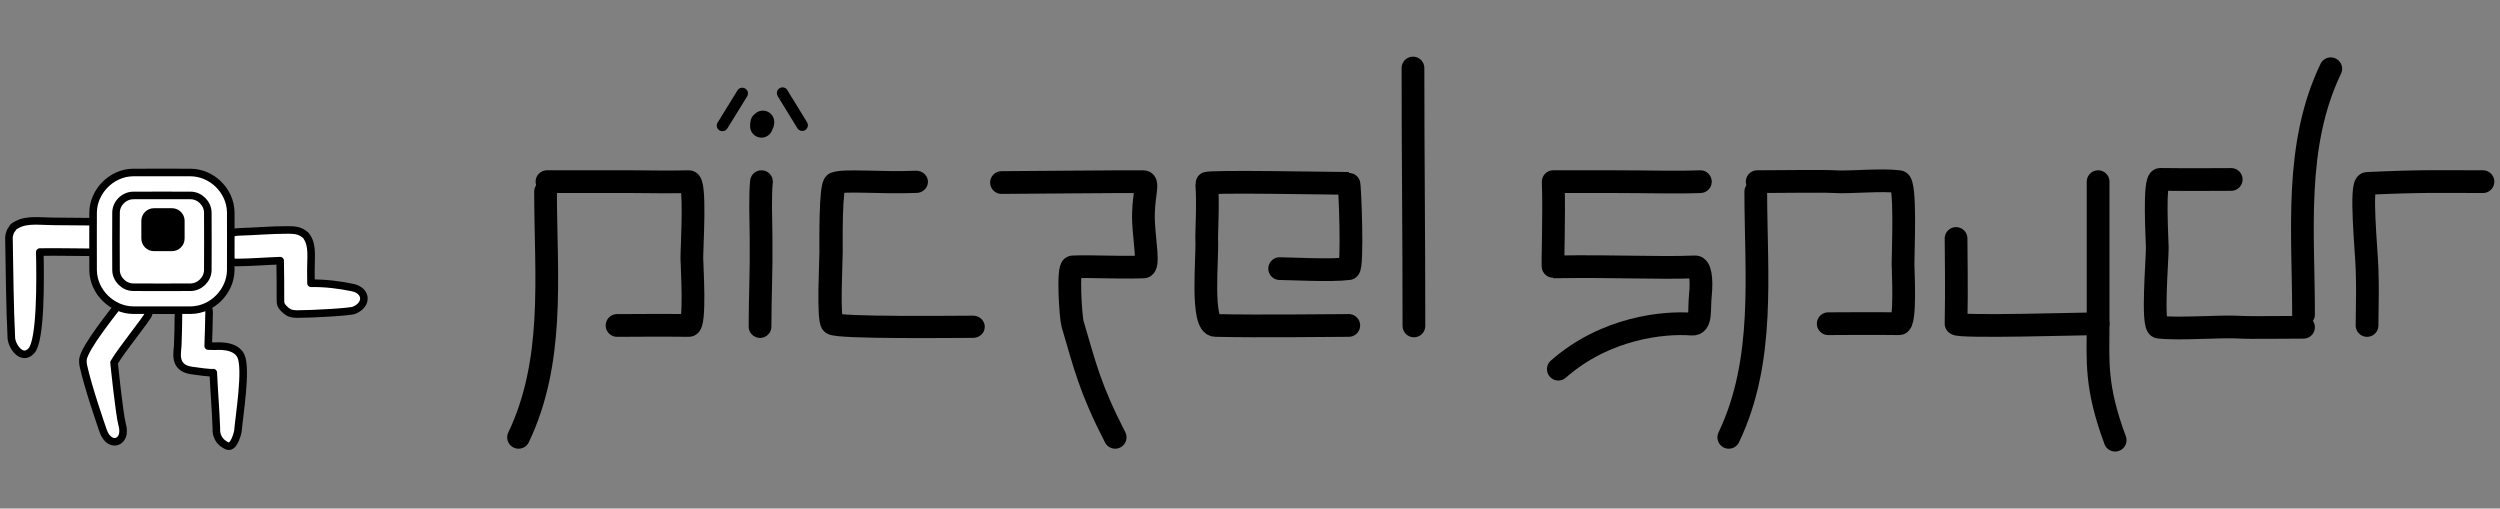 <?xml version="1.0" encoding="UTF-8" standalone="no"?>
<!DOCTYPE svg PUBLIC "-//W3C//DTD SVG 1.1//EN" "http://www.w3.org/Graphics/SVG/1.1/DTD/svg11.dtd">
<svg width="100%" height="100%" viewBox="0 0 880 179" version="1.1" xmlns="http://www.w3.org/2000/svg" xmlns:xlink="http://www.w3.org/1999/xlink" xml:space="preserve" xmlns:serif="http://www.serif.com/" style="fill-rule:evenodd;clip-rule:evenodd;stroke-linecap:round;stroke-linejoin:round;stroke-miterlimit:1.5;">
    <rect x="0" y="0" width="880" height="179" fill="#808080" stroke="none"/>
    <g transform="matrix(1,0,0,1,-57.467,-136.057)">
        <path d="M249.5,203.5C249.5,218.39 250.431,233.692 249.55,248.75C248.723,262.896 246.297,276.827 240,290" style="fill:none;stroke:black;stroke-width:8px;"/>
    </g>
    <g transform="matrix(1,0,0,1,-57.467,-136.057)">
        <path d="M250,200C256.135,200 276.557,199.959 280,200C287.337,200.087 294.287,200.143 300,200C302.435,199.939 301,222.189 301,227C301,229.315 302.385,250.651 300,250.619C290.26,250.489 279.657,250.619 274.667,250.619" style="fill:none;stroke:black;stroke-width:8px;"/>
    </g>
    <g transform="matrix(1,0,0,1,368.533,-136.057)">
        <path d="M249.5,203.5C249.5,232.378 253,262.805 240,290" style="fill:none;stroke:black;stroke-width:8px;"/>
    </g>
    <g transform="matrix(1,0,0,1,368.533,-136.057)">
        <path d="M250,200C256.135,200 273.231,199.754 276.667,199.982C283.004,200.402 293.287,199.143 300,200C302.416,200.308 301.333,224.189 301.333,229C301.333,231.315 302.385,250.032 300,250C290.26,249.87 277.991,250 275,250" style="fill:none;stroke:black;stroke-width:8px;"/>
    </g>
    <g transform="matrix(-1,-0.001,0.001,-1,1060.14,314.443)">
        <path d="M249.5,203.5C249.5,232.378 253,262.805 240,290" style="fill:none;stroke:black;stroke-width:8px;"/>
    </g>
    <g transform="matrix(-1,-0.001,0.001,-1,1060.14,314.443)">
        <path d="M249.5,199C255.635,199 268.565,198.772 272,199C278.337,199.42 293.787,198.143 300.5,199C302.916,199.308 301,222.189 301,227C301,229.315 302.385,251.032 300,251C290.26,250.87 277.991,251 275,251" style="fill:none;stroke:black;stroke-width:8px;"/>
    </g>
    <g transform="matrix(1,0,0,1,-57.467,-136.057)">
        <path d="M325.5,200C325,204.87 325.272,212.558 325.364,220C325.51,231.854 325,240.375 325,251" style="fill:none;stroke:black;stroke-width:8px;"/>
    </g>
    <g transform="matrix(1,0,0,1,-62.467,-130.057)">
        <path d="M330.5,174.5C330.5,171.801 331,174.655 331,173" style="fill:none;stroke:black;stroke-width:8px;"/>
    </g>
    <g transform="matrix(1,0,0,0.952,-62.467,-130.246)">
        <path d="M385,204.045C372.011,204.57 359.848,203.202 356.5,204.5C354.749,205.179 355,226.62 355,230.155C355,233.768 353.916,254.916 355.5,256.5C357.172,258.172 399.37,257.634 405,257.634" style="fill:none;stroke:black;stroke-width:8.2px;"/>
    </g>
    <g transform="matrix(1,0,0,1,-68.967,-141.248)">
        <path d="M421.5,205.5C426.644,205.5 466.393,205.102 471.5,205.209C473.548,205.252 471.086,210.715 471.5,219.5C471.827,226.438 473.506,235.142 471.5,235.209C461.5,235.543 453.167,234.876 446.5,235.209C444.665,235.301 445.874,253.094 446.5,255.209C450.833,269.849 452.5,277.663 461.5,295.191" style="fill:none;stroke:black;stroke-width:8px;"/>
    </g>
    <g transform="matrix(1.429,-2.44929e-22,-1.7495e-16,-2e-06,-249.61,113.961)">
        <path d="M428.5,258.75C437.728,258.952 436.449,258.345 449.5,258.75" style="fill:none;stroke:black;stroke-width:7.92px;"/>
    </g>
    <g transform="matrix(1,0,0,1,-54.721,-138.947)">
        <path d="M505.157,233.503C508.493,233.503 523.334,234.325 529.49,233.503C530.982,233.303 529.902,203.503 529.49,203.503C525.644,203.503 479.42,202.632 479.49,203.503C480.058,210.552 479.372,221.362 479.49,223.503C479.824,229.548 477.323,253.384 482.49,253.503C498.244,253.865 523.147,253.503 529.49,253.503" style="fill:none;stroke:black;stroke-width:8px;"/>
    </g>
    <g transform="matrix(1,0,0,1,-50.467,-136.057)">
        <path d="M547.833,160C547.833,190.894 548.167,217.816 548.167,250.774" style="fill:none;stroke:black;stroke-width:8px;"/>
    </g>
    <g transform="matrix(1,0,0,1,-29.967,-128.557)">
        <path d="M718.5,212.5C718.5,218.083 718.766,229.365 718.5,242.5C718.472,243.894 764.769,242.5 768.5,242.5" style="fill:none;stroke:black;stroke-width:8px;"/>
    </g>
    <g transform="matrix(1,0,0,1,-29.967,-128.557)">
        <path d="M768.5,192.5C768.5,202.557 768.524,232.986 768.5,242.5C768.466,255.936 767.5,264.628 774.5,283.5" style="fill:none;stroke:black;stroke-width:8px;"/>
    </g>
    <g transform="matrix(1,0,0,1,-19.3,-135.742)">
        <path d="M852.5,250.304C852.68,238.971 852.687,236.598 852.5,230.304C852.312,223.971 849.951,200.421 852.5,200.304C872.34,199.397 877.981,199.685 893.3,199.685" style="fill:none;stroke:black;stroke-width:8px;"/>
    </g>
    <g transform="matrix(1,0,0,1,-29.768,-139.557)">
        <path d="M628.301,203.5C619.635,203.833 610.301,203.5 598.301,203.5L576.5,203.5C576.936,216.295 576.174,233.505 576.5,233.5C599.798,233.149 612.708,234.041 626.5,233.5C628.176,233.434 628.916,237.598 628.301,243.5C627.769,248.613 628.785,253.923 625.301,253.646C615.575,252.875 594.957,254.833 578.301,269.5" style="fill:none;stroke:black;stroke-width:8px;"/>
    </g>
    <g transform="matrix(1,0,0,1,-57.467,-139.057)">
        <path d="M311.76,183.235C311.76,183.402 315.794,176.643 318.75,171.938" style="fill:none;stroke:black;stroke-width:4px;"/>
    </g>
    <g transform="matrix(-0.451,0.892,-0.892,-0.451,579.504,-162.698)">
        <path d="M311.76,183.235C311.76,183.402 315.794,176.643 318.75,171.938" style="fill:none;stroke:black;stroke-width:4px;"/>
    </g>
    <g transform="matrix(0.673,0,0,0.673,-663.113,-123.68)">
        <path d="M1100,295C1100,286.721 1093.28,280 1085,280L1055,280C1046.72,280 1040,286.721 1040,295L1040,325C1040,333.279 1046.72,340 1055,340L1085,340C1093.28,340 1100,333.279 1100,325L1100,295Z" style="fill:white;stroke:black;stroke-width:3.96px;"/>
    </g>
    <g transform="matrix(0.673,0,0,0.673,-676.58,-96.745)">
        <path d="M1106.9,299.05C1108.33,299.131 1108.73,299.274 1109.49,299.559C1112.23,300.593 1114.3,303.229 1114.62,306.181C1114.77,307.539 1114.66,307.818 1114.66,308.483C1114.59,313.91 1114.39,319.335 1114.21,324.759C1114.21,324.759 1115.64,324.768 1117.56,324.835C1118.48,324.868 1128.37,323.737 1131.31,329.924C1134.51,336.626 1130.38,361.536 1129.75,369.337C1129.75,369.337 1127.84,378.716 1124.02,376.916C1117.73,373.951 1118.49,368.173 1118.49,367.998C1118.17,358.714 1117.28,347.988 1116.87,338.653C1116.87,338.653 1116.14,339.092 1105.43,337.516C1095.77,336.094 1098.19,327.854 1098.29,324.469C1098.52,317.003 1098.63,314.791 1098.67,307.33C1098.67,307.33 1098.9,303.552 1100.94,301.458C1102.17,300.195 1103.83,299.36 1105.58,299.12C1106.43,299.004 1106.63,299.049 1106.9,299.05Z" style="fill:white;fill-rule:nonzero;stroke:black;stroke-width:3.96px;stroke-linecap:butt;stroke-miterlimit:1.414;"/>
    </g>
    <g transform="matrix(0.673,0,0,0.673,-676.58,-96.745)">
        <path d="M1156.06,264.021C1159.09,264.051 1162.01,264.173 1164.53,266.287C1165.79,267.345 1164.99,266.399 1165.99,267.929C1168.96,272.451 1167.86,278.81 1167.93,285.348C1167.97,288.132 1167.99,291.907 1167.99,291.907C1175.39,291.792 1182.82,292.712 1189.84,294.186C1196.88,295.666 1198,302.871 1190.53,306.027C1188.41,306.926 1169.13,307.978 1160.7,308.019C1159.77,308.019 1158.39,307.839 1158.39,307.839C1156.25,307.336 1156.6,307.278 1155.98,306.919C1155.49,306.635 1155.04,306.3 1154.62,305.92C1151.77,303.325 1152.07,302.535 1152,300C1152,293.369 1152,286.728 1151.85,280.091L1151.85,280.091C1144.28,280.338 1136.76,280.994 1129.09,281.045C1125.01,281.072 1119.7,276.64 1120.85,271.353C1121.73,267.267 1125.92,265.127 1130.53,265.019C1139.04,264.788 1147.5,263.983 1156.06,264.021Z" style="fill:white;fill-rule:nonzero;stroke:black;stroke-width:3.96px;stroke-linecap:butt;stroke-miterlimit:1.414;"/>
    </g>
    <g transform="matrix(0.673,0,0,0.673,-676.58,-96.745)">
        <path d="M1033.38,259.537C1040.25,259.553 1047.12,259.705 1054.01,259.713C1054.01,259.713 1062.32,261.85 1061.99,268.127C1061.78,272.147 1058.21,275.611 1053.99,275.713C1044.87,275.703 1035.68,275.432 1026.51,275.58L1026.14,275.587C1026.45,290.244 1026.71,321.877 1021.73,327.25C1016.73,332.654 1011.57,324.848 1011.26,320.637C1010.42,303.251 1010.32,285.624 1010,268.214C1010,268.214 1009.92,267.99 1010.18,266.662L1010.53,265.502C1011.08,264.15 1010.57,265.048 1011.49,263.694L1012.03,263.011C1012.38,262.626 1011.14,262.9 1014.36,261.166C1019.61,258.337 1026.6,259.53 1033.38,259.537Z" style="fill:white;fill-rule:nonzero;stroke:black;stroke-width:3.96px;stroke-linecap:butt;stroke-miterlimit:1.414;"/>
    </g>
    <g transform="matrix(0.673,0,0,0.673,-676.58,-96.745)">
        <path d="M1075.56,297.716C1076.62,297.775 1075.11,296.709 1078.84,298.518C1081.16,299.647 1081.79,300.972 1081.79,300.972C1082.46,301.931 1083.06,303.574 1083.06,303.574C1083.38,304.856 1083.3,304.504 1083.35,305.524L1083.28,306.829C1083.2,307.312 1083.3,307.113 1083.04,307.984C1082.37,310.224 1068.97,326.499 1064.97,333.395C1064.97,333.395 1067.62,359.504 1069.18,365.785C1069.18,365.785 1071.24,371.893 1067.19,374.309C1064.73,375.781 1061.15,374.185 1059.41,369.483C1058.81,367.841 1051.36,346.346 1048.95,335.199C1048.95,335.199 1048.55,333.303 1048.69,331.85C1049.32,325.663 1064.9,306.511 1068.1,302.231C1068.1,302.231 1071.24,297.713 1075.56,297.716Z" style="fill:white;fill-rule:nonzero;stroke:black;stroke-width:3.96px;stroke-linecap:butt;stroke-miterlimit:1.414;"/>
    </g>
    <g transform="matrix(0.673,0,0,0.673,-663.113,-123.68)">
        <path d="M1085.02,274C1095.92,274.069 1105.78,283.274 1106,294.73C1106.06,304.826 1106,314.923 1106,325.019C1105.93,335.924 1096.59,345.783 1085.27,345.998C1075.17,346.063 1065.08,346 1054.98,346C1044.08,345.931 1034.22,336.594 1034,325.27C1033.94,315.174 1034,305.077 1034,294.981C1034.07,284.078 1043.41,274.217 1054.73,274.002C1064.83,273.938 1074.92,274 1085.02,274ZM1055.02,286C1050.32,286.03 1046.09,290.009 1046,294.882C1045.94,304.961 1045.94,315.039 1046,325.118C1046.09,329.754 1050.08,333.908 1054.88,333.999C1064.96,334.063 1075.04,334.063 1085.12,333.999C1089.75,333.911 1093.91,329.923 1094,325.118C1094.06,315.039 1094.06,304.961 1094,294.882C1093.91,290.248 1089.92,286.092 1085.12,286.001C1075.09,285.937 1065.05,286 1055.02,286Z" style="fill:white;fill-rule:nonzero;stroke:black;stroke-width:3.96px;stroke-linecap:butt;stroke-miterlimit:1.414;"/>
    </g>
    <g transform="matrix(0.673,0,0,0.673,3.556,60.806)">
        <path d="M89.297,25.152C89.297,22.6 87.224,20.527 84.672,20.527L75.246,20.527C72.693,20.527 70.621,22.6 70.621,25.152L70.621,34.402C70.621,36.955 72.693,39.027 75.246,39.027L84.672,39.027C87.224,39.027 89.297,36.955 89.297,34.402L89.297,25.152Z" style="stroke:black;stroke-width:3.96px;stroke-linecap:butt;stroke-miterlimit:2;"/>
    </g>
</svg>
